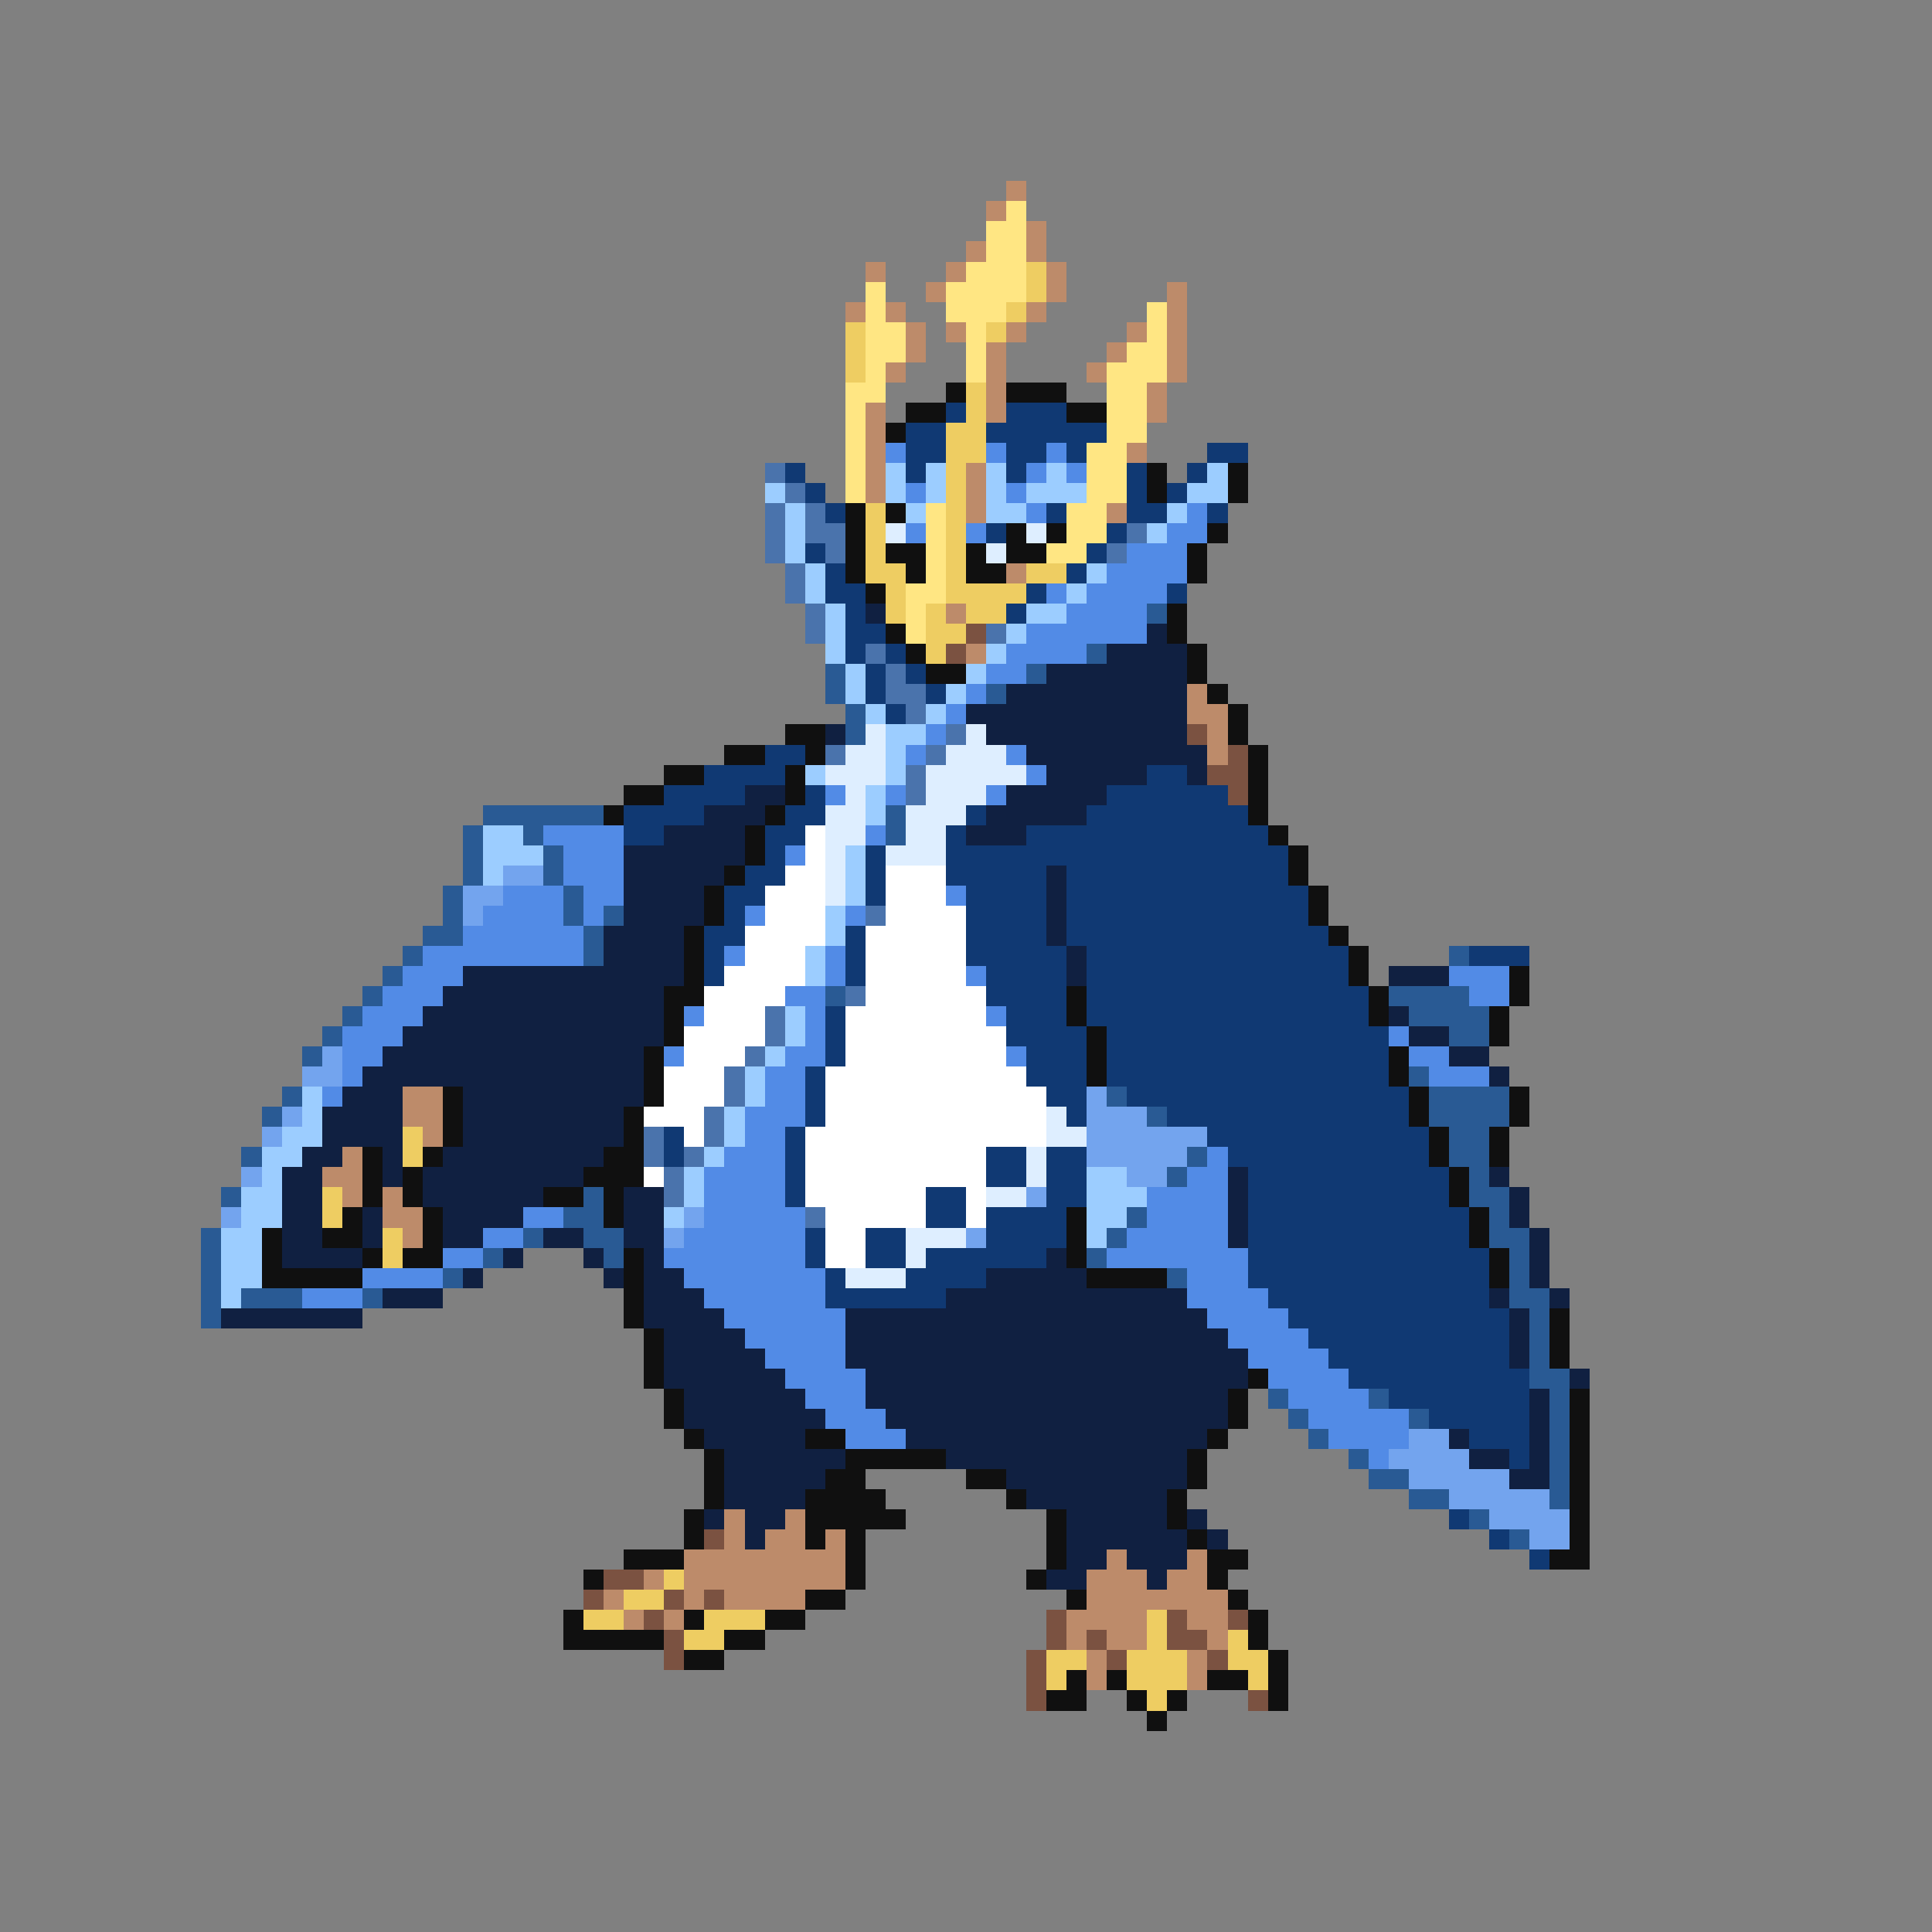 <svg xmlns="http://www.w3.org/2000/svg" viewBox="0 -0.5 96 96" shape-rendering="crispEdges">
<rect x="0" y="-0.5" width="96" height="96" fill="#808080" stroke="none"/>
<path stroke="#bd8b6a" d="M50 9h1M49 10h1M51 11h1M48 12h1M51 12h1M43 13h1M47 13h1M52 13h1M46 14h1M52 14h1M58 14h1M42 15h1M44 15h1M51 15h1M58 15h1M45 16h1M47 16h1M50 16h1M56 16h1M58 16h1M45 17h1M49 17h1M55 17h1M58 17h1M44 18h1M49 18h1M54 18h1M58 18h1M49 19h1M57 19h1M43 20h1M49 20h1M57 20h1M43 21h1M43 22h1M56 22h1M43 23h1M48 23h1M43 24h1M48 24h1M48 25h1M55 25h1M50 28h1M47 30h1M48 32h1M59 34h1M59 35h2M60 36h1M60 37h1M20 54h2M20 55h2M21 56h1M17 57h1M16 58h2M17 59h1M19 59h1M19 60h2M20 61h1M36 75h1M39 75h1M36 76h1M38 76h2M41 76h1M34 77h8M55 77h1M59 77h1M32 78h1M34 78h8M54 78h3M58 78h2M30 79h1M34 79h1M36 79h4M54 79h7M31 80h1M33 80h1M53 80h4M59 80h2M53 81h1M55 81h2M60 81h1M54 82h1M59 82h1M54 83h1M59 83h1" />
<path stroke="#ffe683" d="M50 10h1M49 11h2M49 12h2M48 13h3M43 14h1M47 14h4M43 15h1M47 15h3M57 15h1M43 16h2M48 16h1M57 16h1M43 17h2M48 17h1M56 17h2M43 18h1M48 18h1M55 18h3M42 19h2M55 19h2M42 20h1M55 20h2M42 21h1M55 21h2M42 22h1M54 22h2M42 23h1M54 23h2M42 24h1M54 24h2M46 25h1M53 25h2M46 26h1M53 26h2M46 27h1M52 27h2M46 28h1M45 29h2M45 30h1M45 31h1" />
<path stroke="#eecd62" d="M51 13h1M51 14h1M50 15h1M42 16h1M49 16h1M42 17h1M42 18h1M48 19h1M48 20h1M47 21h2M47 22h2M47 23h1M47 24h1M43 25h1M47 25h1M43 26h1M47 26h1M43 27h1M47 27h1M43 28h2M47 28h1M51 28h2M44 29h1M47 29h4M44 30h1M46 30h1M48 30h2M46 31h2M46 32h1M20 56h1M20 57h1M16 59h1M16 60h1M19 61h1M19 62h1M33 78h1M31 79h2M29 80h2M35 80h3M57 80h1M34 81h2M57 81h1M61 81h1M52 82h2M56 82h3M61 82h2M52 83h1M56 83h3M62 83h1M57 84h1" />
<path stroke="#101010" d="M47 19h1M50 19h3M45 20h2M53 20h2M44 21h1M57 23h1M61 23h1M57 24h1M61 24h1M42 25h1M44 25h1M42 26h1M50 26h1M52 26h1M60 26h1M42 27h1M44 27h2M48 27h1M50 27h2M59 27h1M42 28h1M45 28h1M48 28h2M59 28h1M43 29h1M58 30h1M44 31h1M58 31h1M45 32h1M59 32h1M46 33h2M59 33h1M60 34h1M61 35h1M39 36h2M61 36h1M36 37h2M40 37h1M62 37h1M33 38h2M39 38h1M62 38h1M31 39h2M39 39h1M62 39h1M30 40h1M38 40h1M62 40h1M37 41h1M63 41h1M37 42h1M64 42h1M36 43h1M64 43h1M35 44h1M65 44h1M35 45h1M65 45h1M34 46h1M66 46h1M34 47h1M67 47h1M34 48h1M67 48h1M75 48h1M33 49h2M53 49h1M68 49h1M75 49h1M33 50h1M53 50h1M68 50h1M74 50h1M33 51h1M54 51h1M74 51h1M32 52h1M54 52h1M69 52h1M32 53h1M54 53h1M69 53h1M22 54h1M32 54h1M70 54h1M75 54h1M22 55h1M31 55h1M70 55h1M75 55h1M22 56h1M31 56h1M71 56h1M74 56h1M18 57h1M21 57h1M30 57h2M71 57h1M74 57h1M18 58h1M20 58h1M29 58h3M72 58h1M18 59h1M20 59h1M27 59h2M30 59h1M72 59h1M17 60h1M21 60h1M30 60h1M53 60h1M73 60h1M13 61h1M16 61h2M21 61h1M53 61h1M73 61h1M13 62h1M18 62h1M20 62h2M31 62h1M53 62h1M74 62h1M13 63h5M31 63h1M54 63h4M74 63h1M31 64h1M31 65h1M77 65h1M32 66h1M77 66h1M32 67h1M77 67h1M32 68h1M62 68h1M33 69h1M61 69h1M78 69h1M33 70h1M61 70h1M78 70h1M34 71h1M40 71h2M60 71h1M78 71h1M35 72h1M42 72h5M59 72h1M78 72h1M35 73h1M41 73h2M48 73h2M59 73h1M78 73h1M35 74h1M40 74h4M50 74h1M58 74h1M78 74h1M34 75h1M40 75h5M52 75h1M58 75h1M78 75h1M34 76h1M40 76h1M42 76h1M52 76h1M59 76h1M78 76h1M31 77h3M42 77h1M52 77h1M60 77h2M77 77h2M29 78h1M42 78h1M51 78h1M60 78h1M40 79h2M53 79h1M61 79h1M28 80h1M34 80h1M38 80h2M62 80h1M28 81h5M36 81h2M62 81h1M34 82h2M63 82h1M53 83h1M55 83h1M60 83h2M63 83h1M52 84h2M56 84h1M58 84h1M63 84h1M57 85h1" />
<path stroke="#103973" d="M47 20h1M50 20h3M45 21h2M49 21h6M45 22h2M50 22h2M53 22h1M60 22h2M39 23h1M45 23h1M50 23h1M56 23h1M59 23h1M40 24h1M56 24h1M58 24h1M41 25h1M52 25h1M56 25h2M60 25h1M49 26h1M55 26h1M40 27h1M54 27h1M41 28h1M53 28h1M41 29h2M51 29h1M58 29h1M42 30h1M50 30h1M42 31h2M42 32h1M44 32h1M43 33h1M45 33h1M43 34h1M46 34h1M44 35h1M38 37h2M35 38h4M57 38h2M33 39h4M40 39h1M55 39h6M31 40h4M39 40h2M48 40h1M54 40h8M31 41h2M38 41h2M47 41h1M51 41h12M38 42h1M43 42h1M47 42h17M37 43h2M43 43h1M47 43h5M53 43h11M36 44h2M43 44h1M48 44h4M53 44h12M36 45h1M48 45h4M53 45h12M35 46h2M42 46h1M48 46h4M53 46h13M35 47h1M42 47h1M48 47h5M54 47h13M73 47h3M35 48h1M42 48h1M49 48h4M54 48h13M49 49h4M54 49h14M41 50h1M50 50h3M54 50h14M41 51h1M50 51h4M55 51h14M41 52h1M51 52h3M55 52h14M40 53h1M51 53h3M55 53h14M40 54h1M52 54h2M56 54h14M40 55h1M53 55h1M58 55h12M33 56h1M39 56h1M60 56h11M33 57h1M39 57h1M49 57h2M52 57h2M61 57h10M39 58h1M49 58h2M52 58h2M62 58h10M39 59h1M46 59h2M52 59h2M62 59h10M46 60h2M49 60h4M62 60h11M40 61h1M43 61h2M49 61h4M62 61h11M40 62h1M43 62h2M46 62h6M62 62h12M41 63h1M45 63h4M62 63h12M41 64h6M63 64h11M64 65h11M65 66h10M66 67h9M67 68h9M69 69h7M71 70h5M73 71h3M75 72h1M72 75h1M74 76h1M76 77h1" />
<path stroke="#528be6" d="M44 22h1M49 22h1M52 22h1M51 23h1M53 23h1M45 24h1M50 24h1M51 25h1M59 25h1M45 26h1M48 26h1M58 26h2M56 27h3M55 28h4M52 29h1M54 29h4M53 30h4M51 31h6M50 32h4M49 33h2M48 34h1M47 35h1M46 36h1M45 37h1M50 37h1M51 38h1M41 39h1M44 39h1M49 39h1M27 41h4M43 41h1M28 42h3M39 42h1M28 43h3M25 44h3M29 44h2M47 44h1M24 45h4M29 45h1M37 45h1M42 45h1M23 46h6M21 47h8M36 47h1M41 47h1M20 48h3M41 48h1M48 48h1M72 48h3M19 49h3M39 49h2M73 49h2M18 50h3M34 50h1M40 50h1M49 50h1M17 51h3M40 51h1M69 51h1M17 52h2M33 52h1M39 52h2M50 52h1M70 52h2M17 53h1M38 53h2M71 53h3M16 54h1M38 54h2M37 55h3M37 56h2M36 57h3M60 57h1M35 58h4M59 58h2M35 59h4M57 59h4M26 60h2M35 60h5M57 60h4M24 61h2M34 61h6M56 61h5M22 62h2M33 62h7M55 62h7M18 63h4M34 63h7M59 63h3M15 64h3M35 64h6M59 64h4M36 65h6M60 65h4M37 66h5M61 66h4M38 67h4M62 67h4M39 68h4M63 68h4M40 69h3M64 69h4M41 70h3M65 70h5M42 71h3M66 71h4M68 72h1" />
<path stroke="#4a73ac" d="M38 23h1M39 24h1M38 25h1M40 25h1M38 26h1M40 26h2M56 26h1M38 27h1M41 27h1M55 27h1M39 28h1M39 29h1M40 30h1M40 31h1M49 31h1M43 32h1M44 33h1M44 34h2M45 35h1M47 36h1M41 37h1M46 37h1M45 38h1M45 39h1M43 45h1M42 49h1M38 50h1M38 51h1M37 52h1M36 53h1M36 54h1M35 55h1M32 56h1M35 56h1M32 57h1M34 57h1M33 58h1M33 59h1M40 60h1" />
<path stroke="#9ccdff" d="M44 23h1M46 23h1M49 23h1M52 23h1M60 23h1M38 24h1M44 24h1M46 24h1M49 24h1M51 24h3M59 24h2M39 25h1M45 25h1M49 25h2M58 25h1M39 26h1M57 26h1M39 27h1M40 28h1M54 28h1M40 29h1M53 29h1M41 30h1M51 30h2M41 31h1M50 31h1M41 32h1M49 32h1M42 33h1M48 33h1M42 34h1M47 34h1M43 35h1M46 35h1M44 36h2M44 37h1M40 38h1M44 38h1M43 39h1M43 40h1M24 41h2M24 42h3M42 42h1M24 43h1M42 43h1M42 44h1M41 45h1M41 46h1M40 47h1M40 48h1M39 50h1M39 51h1M38 52h1M37 53h1M15 54h1M37 54h1M15 55h1M36 55h1M14 56h2M36 56h1M13 57h2M35 57h1M13 58h1M34 58h1M54 58h2M12 59h2M34 59h1M54 59h3M12 60h2M33 60h1M54 60h2M11 61h2M54 61h1M11 62h2M11 63h2M11 64h1" />
<path stroke="#deeeff" d="M44 26h1M51 26h1M49 27h1M43 36h1M48 36h1M42 37h2M47 37h3M41 38h3M46 38h5M42 39h1M46 39h3M41 40h2M45 40h3M41 41h2M45 41h2M41 42h1M44 42h3M41 43h1M41 44h1M52 55h1M52 56h2M51 57h1M51 58h1M49 59h2M45 61h3M45 62h1M42 63h3" />
<path stroke="#102041" d="M43 30h1M57 31h1M55 32h4M52 33h7M50 34h9M48 35h11M41 36h1M49 36h10M51 37h9M52 38h5M59 38h1M37 39h2M50 39h5M35 40h3M49 40h5M33 41h4M48 41h3M31 42h6M31 43h5M52 43h1M31 44h4M52 44h1M31 45h4M52 45h1M30 46h4M52 46h1M30 47h4M53 47h1M23 48h11M53 48h1M69 48h3M22 49h11M21 50h12M69 50h1M20 51h13M70 51h2M19 52h13M72 52h2M18 53h14M74 53h1M17 54h3M23 54h9M16 55h4M23 55h8M16 56h4M23 56h8M15 57h2M19 57h1M22 57h8M14 58h2M19 58h1M21 58h8M61 58h1M74 58h1M14 59h2M21 59h6M31 59h2M61 59h1M75 59h1M14 60h2M18 60h1M22 60h4M31 60h2M61 60h1M75 60h1M14 61h2M18 61h1M22 61h2M27 61h2M31 61h2M61 61h1M76 61h1M14 62h4M25 62h1M29 62h1M32 62h1M52 62h1M76 62h1M23 63h1M30 63h1M32 63h2M49 63h5M76 63h1M19 64h3M32 64h3M47 64h12M74 64h1M77 64h1M11 65h7M32 65h4M42 65h18M75 65h1M33 66h4M42 66h19M75 66h1M33 67h5M42 67h20M75 67h1M33 68h6M43 68h19M78 68h1M34 69h6M43 69h18M76 69h1M34 70h7M44 70h17M76 70h1M35 71h5M45 71h15M72 71h1M76 71h1M36 72h6M47 72h12M73 72h2M76 72h1M36 73h5M50 73h9M75 73h2M36 74h4M51 74h7M35 75h1M37 75h2M53 75h5M59 75h1M37 76h1M53 76h6M60 76h1M53 77h2M56 77h3M52 78h2M57 78h1" />
<path stroke="#295a94" d="M57 30h1M54 32h1M41 33h1M51 33h1M41 34h1M49 34h1M42 35h1M42 36h1M24 40h6M44 40h1M23 41h1M26 41h1M44 41h1M23 42h1M27 42h1M23 43h1M27 43h1M22 44h1M28 44h1M22 45h1M28 45h1M30 45h1M21 46h2M29 46h1M20 47h1M29 47h1M72 47h1M19 48h1M18 49h1M41 49h1M69 49h4M17 50h1M70 50h4M16 51h1M72 51h2M15 52h1M70 53h1M14 54h1M55 54h1M71 54h4M13 55h1M57 55h1M71 55h4M72 56h2M12 57h1M59 57h1M72 57h2M58 58h1M73 58h1M11 59h1M29 59h1M73 59h2M28 60h2M56 60h1M74 60h1M10 61h1M26 61h1M29 61h2M55 61h1M74 61h2M10 62h1M24 62h1M30 62h1M54 62h1M75 62h1M10 63h1M22 63h1M58 63h1M75 63h1M10 64h1M12 64h3M18 64h1M75 64h2M10 65h1M76 65h1M76 66h1M76 67h1M76 68h2M63 69h1M68 69h1M77 69h1M64 70h1M70 70h1M77 70h1M65 71h1M77 71h1M67 72h1M77 72h1M68 73h2M77 73h1M70 74h2M77 74h1M73 75h1M75 76h1" />
<path stroke="#7b5241" d="M48 31h1M47 32h1M59 36h1M61 37h1M60 38h2M61 39h1M35 76h1M30 78h2M29 79h1M33 79h1M35 79h1M32 80h1M52 80h1M58 80h1M61 80h1M33 81h1M52 81h1M54 81h1M58 81h2M33 82h1M51 82h1M55 82h1M60 82h1M51 83h1M51 84h1M62 84h1" />
<path stroke="#ffffff" d="M40 41h1M40 42h1M39 43h2M44 43h3M38 44h3M44 44h3M38 45h3M44 45h4M37 46h4M43 46h5M37 47h3M43 47h5M36 48h4M43 48h5M35 49h4M43 49h6M35 50h3M42 50h7M34 51h4M42 51h8M34 52h3M42 52h8M33 53h3M41 53h10M33 54h3M41 54h11M32 55h3M41 55h11M34 56h1M40 56h12M40 57h9M32 58h1M40 58h9M40 59h6M48 59h1M41 60h5M48 60h1M41 61h2M41 62h2" />
<path stroke="#73a4ee" d="M25 43h2M23 44h2M23 45h1M16 52h1M15 53h2M54 54h1M14 55h1M54 55h3M13 56h1M54 56h6M54 57h5M12 58h1M56 58h2M51 59h1M11 60h1M34 60h1M33 61h1M48 61h1M70 71h2M69 72h4M70 73h5M72 74h5M74 75h4M76 76h2" />
</svg>